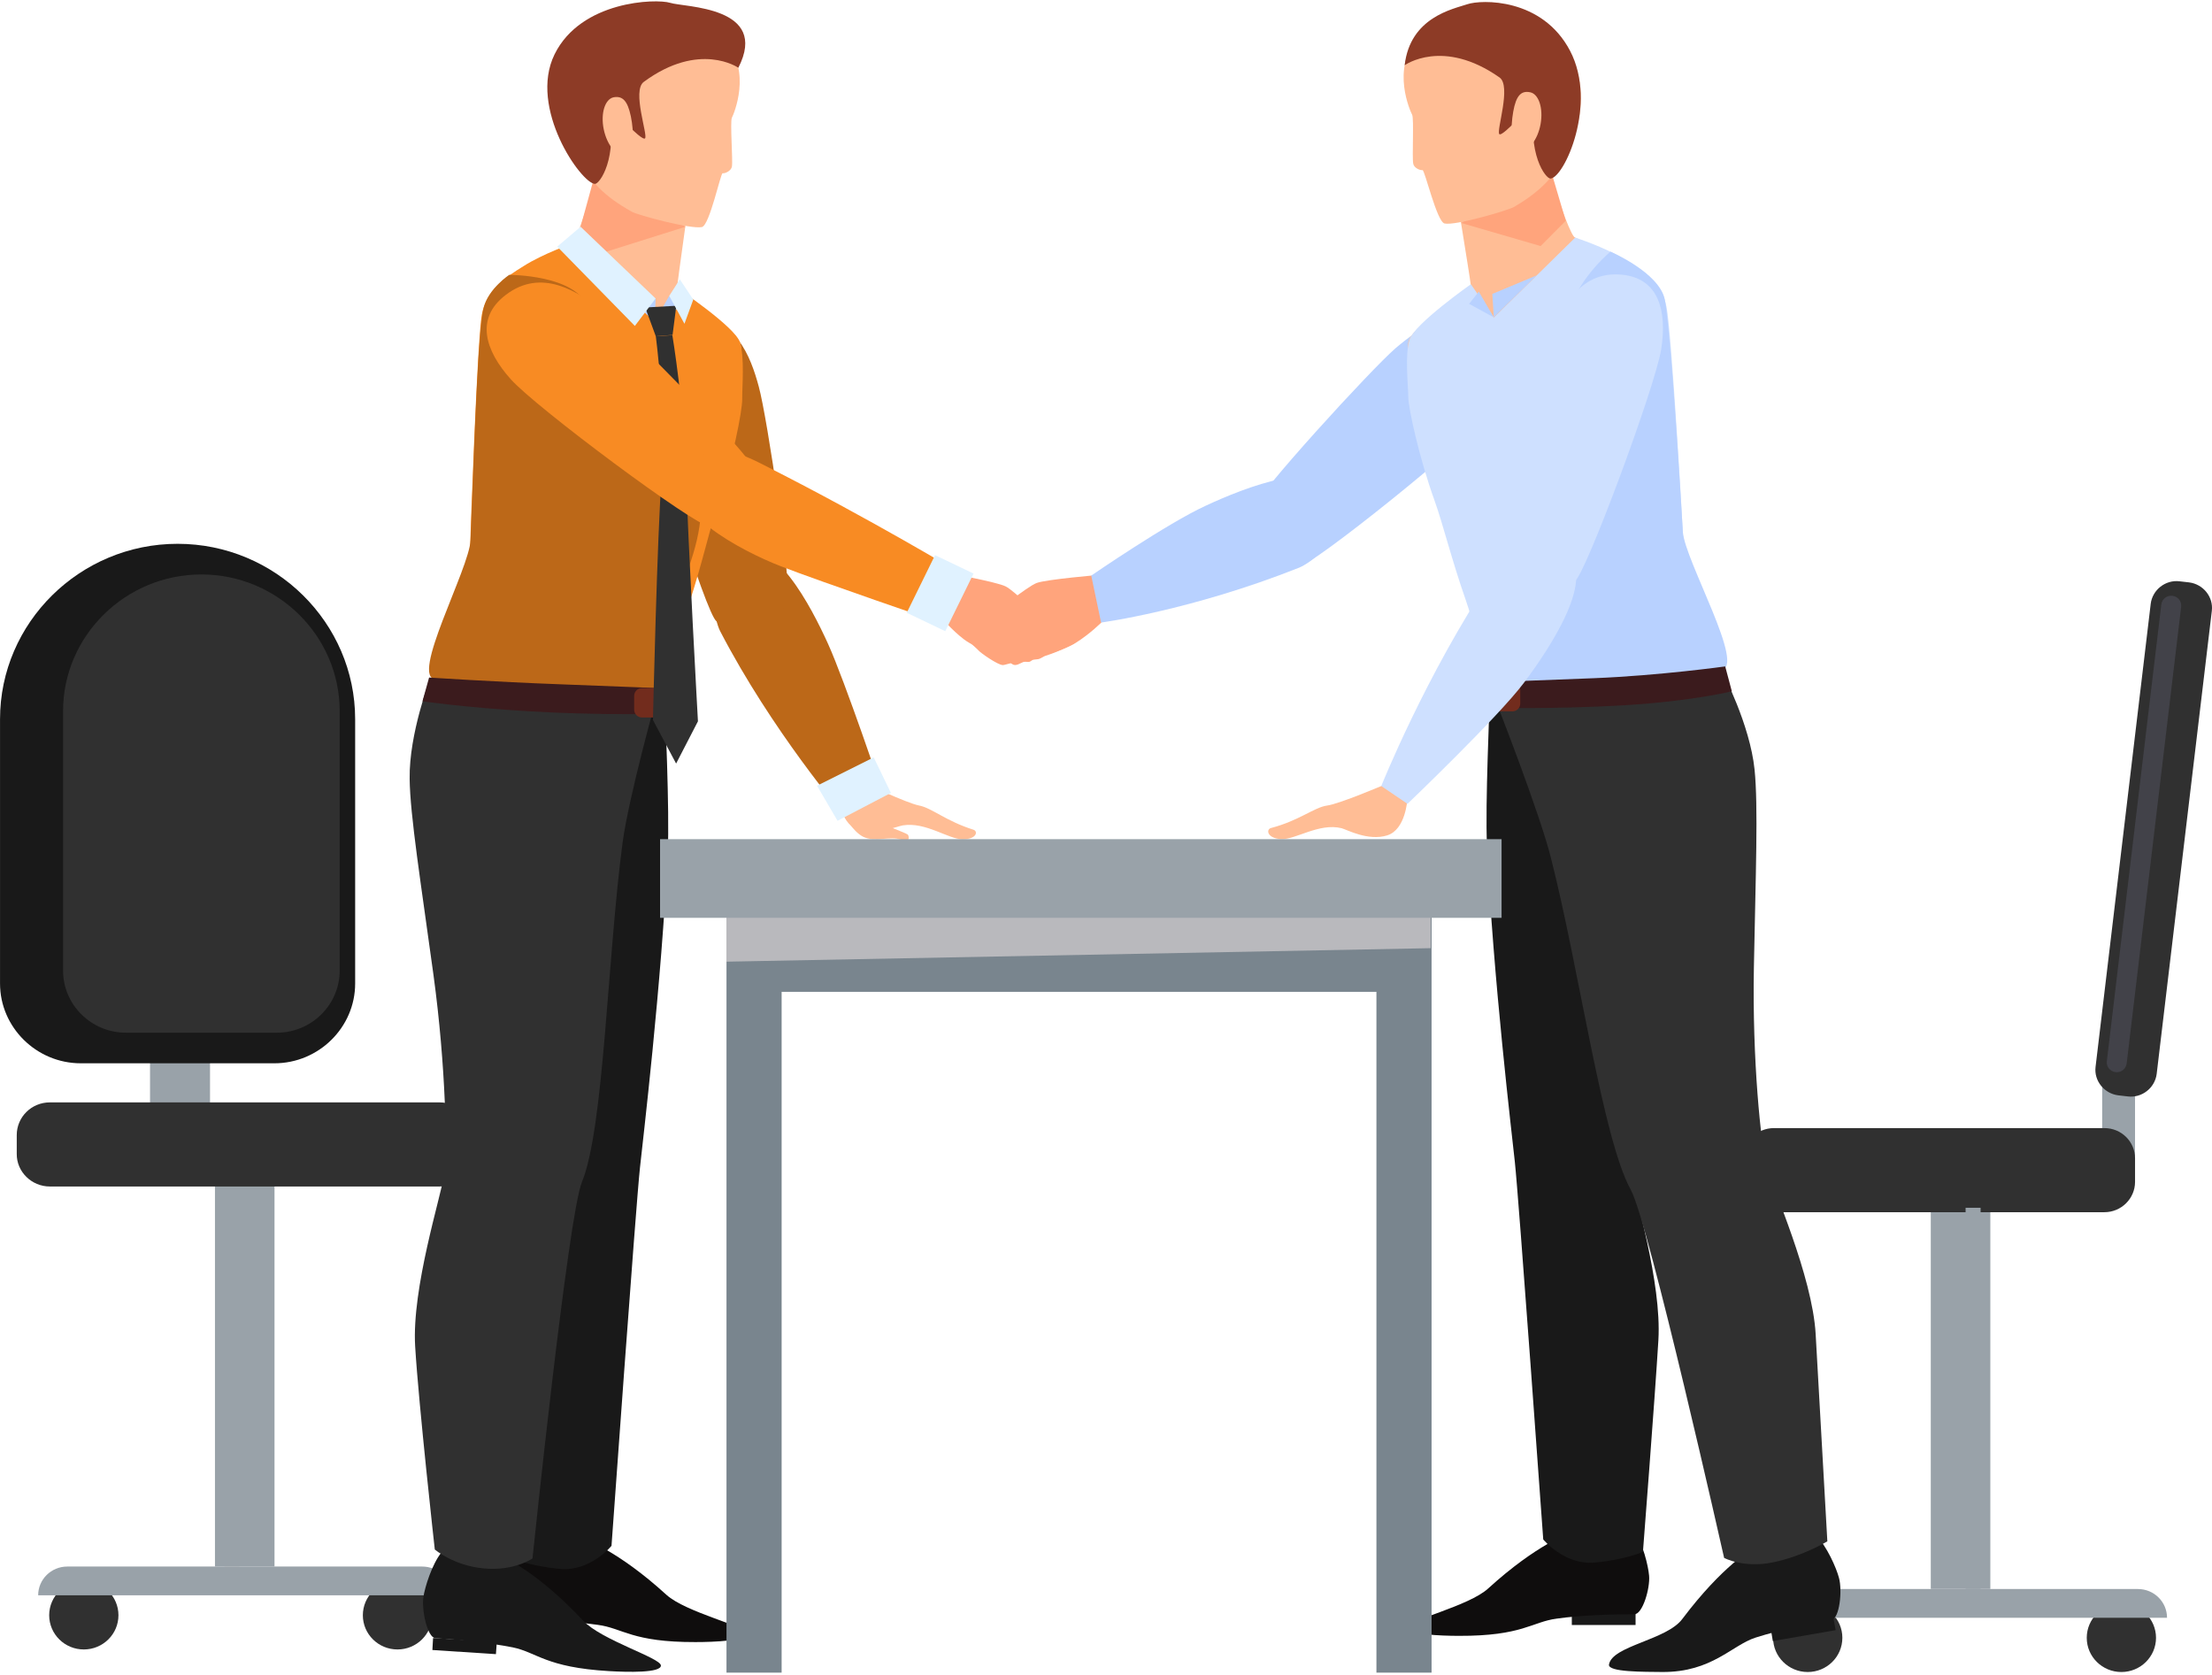 <svg width="675" height="511" viewBox="0 0 675 511" fill="none" xmlns="http://www.w3.org/2000/svg">
<path d="M607.359 357.461H589.186V484.858H607.359V357.461Z" fill="#99A2A9"/>
<path d="M651.512 323.336H641.482V358.776H651.512V323.336Z" fill="#99A2A9"/>
<path d="M642.16 369.892H541.329C536.146 369.892 531.973 365.77 531.973 360.65V353.469C531.973 348.349 536.146 344.227 541.329 344.227H642.16C647.343 344.227 651.516 348.349 651.516 353.469V360.65C651.516 365.703 647.343 369.892 642.16 369.892Z" fill="#303030"/>
<path d="M668.012 177.712L665.117 177.379C660.809 176.847 656.838 179.973 656.3 184.228L639.472 325.522C638.933 329.778 642.097 333.701 646.405 334.232L649.299 334.565C653.607 335.097 657.578 331.972 658.117 327.716L674.944 186.422C675.483 182.167 672.319 178.244 668.012 177.712Z" fill="#303030"/>
<path d="M662.898 181.803C661.215 181.604 659.734 182.8 659.532 184.463L642.907 323.828C642.705 325.491 643.916 326.954 645.599 327.153C647.282 327.353 648.763 326.156 648.965 324.493L665.59 185.128C665.792 183.465 664.581 182.002 662.898 181.803Z" fill="#424249"/>
<path d="M551.634 510.199C557.471 510.199 562.202 505.525 562.202 499.759C562.202 493.994 557.471 489.32 551.634 489.32C545.798 489.32 541.066 493.994 541.066 499.759C541.066 505.525 545.798 510.199 551.634 510.199Z" fill="#303030"/>
<path d="M647.347 510.199C653.183 510.199 657.915 505.525 657.915 499.759C657.915 493.994 653.183 489.32 647.347 489.32C641.511 489.32 636.779 493.994 636.779 499.759C636.779 505.525 641.511 510.199 647.347 510.199Z" fill="#303030"/>
<path d="M661.28 493.652H535.207C535.207 488.798 539.178 484.875 544.092 484.875H652.395C657.308 484.875 661.28 488.798 661.28 493.652Z" fill="#99A2A9"/>
<path d="M604.386 368.539H599.809V484.832H604.386V368.539Z" fill="#99A2A9"/>
<path d="M64.09 322.875H45.781V336.971H64.09V322.875Z" fill="#99A2A9"/>
<path d="M65.594 478.016H83.768L83.768 350.618H65.594L65.594 478.016Z" fill="#99A2A9"/>
<path d="M121.292 503.316C127.129 503.316 131.86 498.642 131.86 492.877C131.86 487.111 127.129 482.438 121.292 482.438C115.456 482.438 110.725 487.111 110.725 492.877C110.725 498.642 115.456 503.316 121.292 503.316Z" fill="#303030"/>
<path d="M25.578 503.316C31.414 503.316 36.145 498.642 36.145 492.877C36.145 487.111 31.414 482.438 25.578 482.438C19.741 482.438 15.01 487.111 15.01 492.877C15.01 498.642 19.741 503.316 25.578 503.316Z" fill="#303030"/>
<path d="M11.646 486.792H137.719C137.719 481.939 133.748 478.016 128.834 478.016H20.532C15.618 478.016 11.646 481.939 11.646 486.792Z" fill="#99A2A9"/>
<path d="M68.491 477.961H73.068L73.068 361.668H68.491L68.491 477.961Z" fill="#99A2A9"/>
<path d="M15.207 362.048H134.144C139.731 362.048 144.241 357.594 144.241 352.075V346.357C144.241 340.838 139.731 336.383 134.144 336.383H15.207C9.62 336.383 5.11 340.838 5.11 346.357V352.075C5.043 357.527 9.62 362.048 15.207 362.048Z" fill="#303030"/>
<path d="M83.742 324.453H24.643C11.114 324.453 0.008 313.482 0.008 300.117V219.463C0.008 190.007 24.374 165.938 54.193 165.938C84.011 165.938 108.378 190.007 108.378 219.463V300.117C108.378 313.482 97.272 324.453 83.742 324.453Z" fill="#191919"/>
<path d="M84.472 315.12H38.431C27.864 315.12 19.248 306.609 19.248 296.17V216.979C19.248 194.04 38.23 175.289 61.452 175.289C84.674 175.289 103.655 194.04 103.655 216.979V296.17C103.655 306.609 95.04 315.12 84.472 315.12Z" fill="#303030"/>
<path d="M309.915 200.553C309.309 199.422 309.713 198.026 310.857 197.361L319.675 192.574C320.819 191.975 322.233 192.374 322.906 193.505C323.512 194.635 323.108 196.031 321.964 196.63L313.146 201.417C312.002 202.082 310.588 201.683 309.915 200.553Z" fill="#FFA47C"/>
<path d="M307.444 196.982C306.839 195.852 307.242 194.456 308.387 193.791L317.204 189.004C318.349 188.405 319.762 188.804 320.435 189.934C321.041 191.065 320.637 192.461 319.493 193.059L310.675 197.847C309.531 198.512 308.05 198.113 307.444 196.982Z" fill="#FFA47C"/>
<path d="M305.206 193.326C304.6 192.196 305.004 190.8 306.148 190.135L314.966 185.347C316.11 184.749 317.524 185.148 318.197 186.278C318.803 187.408 318.399 188.805 317.255 189.403L308.437 194.191C307.293 194.856 305.812 194.457 305.206 193.326Z" fill="#FFA47C"/>
<path d="M303.392 189.545C302.786 188.415 303.19 187.018 304.334 186.353L313.152 181.566C314.296 180.968 315.71 181.367 316.383 182.497C316.988 183.627 316.585 185.024 315.44 185.622L306.623 190.409C305.478 191.141 303.997 190.675 303.392 189.545Z" fill="#FFA47C"/>
<path d="M336.044 175.367C336.044 175.367 319.351 176.764 316.322 177.894C313.293 179.091 303.533 187.07 303.533 187.07C303.533 187.07 308.985 188.931 310.062 191.591C311.139 194.317 313.159 201.498 313.159 201.498C313.159 201.498 323.928 198.905 328.236 196.179C332.611 193.453 336.246 189.796 336.246 189.796L336.044 175.367Z" fill="#FFA47C"/>
<path d="M408.19 151.086C404.354 139.051 379.718 148.825 368.006 154.278C356.227 159.663 333 175.635 333 175.635L336 189.958C336 189.958 363.227 186.393 396.411 173.228C399.777 171.898 412.094 163.387 408.19 151.086Z" fill="#B8D1FF"/>
<path d="M455.505 100.041C465.198 106.823 462.371 116.797 454.967 125.773C447.563 134.75 400.243 172.849 396.407 172.849C392.637 172.849 380.05 161.346 381.666 156.16C383.281 151.04 418.485 112.608 425.889 106.225C433.36 99.908 444.197 92.062 455.505 100.041Z" fill="#B8D1FF"/>
<path d="M468.552 38.891C468.552 38.891 478.245 71.338 480.601 72.469C487.87 75.926 497.967 83.107 504.227 90.687C511.833 99.93 509.275 145.144 509.611 161.501C509.948 177.858 523.41 200.066 529.603 214.694C535.795 229.322 492.043 259.642 490.293 260.041C488.543 260.506 469.292 249.934 465.119 245.679C460.879 241.423 454.013 201.794 451.455 191.821C448.965 181.914 437.791 147.604 436.781 145.476C429.916 130.981 430.858 118.015 430.656 114.691C430.454 111.3 428.906 105.98 430.05 103.52C432.272 98.6 449.032 88.759 448.763 86.631C448.561 84.504 443.782 55.447 443.782 55.447L468.552 38.891Z" fill="#FFBD95"/>
<path d="M480.68 72.5L455.842 96.902L448.842 86.729C448.842 86.729 431.543 98.897 430.13 103.618C428.649 108.339 429.726 117.515 429.726 120.972C429.726 124.496 433.091 139.789 437.736 152.689C440.428 160.202 442.851 170.442 447.361 183.341C451.198 194.312 457.054 222.637 457.054 222.637C457.054 222.637 468.026 220.377 484.651 215.456C503.902 209.738 525.778 204.352 526.451 203.421C529.413 199.432 513.864 168.447 513.662 164.923C513.527 161.465 510.095 101.224 508.546 93.644C507.066 86.064 501.21 82.341 495.488 79.016C489.565 75.359 480.68 72.5 480.68 72.5Z" fill="#CEE0FF"/>
<path d="M491.443 76.781C491.443 76.781 482.356 84.228 479.125 94.135C470.307 120.998 500.597 149.19 484.645 157.768C459.134 171.531 465.057 178.513 465.192 184.032C465.461 196.067 463.711 211.626 463.711 211.626L525.031 204.445C533.243 204.046 514.059 170.999 513.521 162.223C511.299 124.788 509.213 97.394 508.001 91.276C506.184 83.098 491.443 76.781 491.443 76.781Z" fill="#B8D1FF"/>
<path d="M445.887 68.034L472.744 50.281L477.792 67.37L470.118 75.082L445.887 68.034Z" fill="#FFA47C"/>
<path d="M432.335 12.143C439.066 4.364 460.672 -4.613 473.394 8.619C486.116 21.851 483.087 36.745 478.241 46.32C474.471 53.767 470.433 58.155 462.019 63.142C460.336 64.139 444.181 68.927 440.816 68.195C438.46 67.73 434.758 51.772 434.085 51.905C433.412 52.038 431.527 51.307 431.258 49.977C430.854 48.115 431.527 36.213 430.921 35.016C430.315 33.886 424.594 21.053 432.335 12.143Z" fill="#FFBD95"/>
<path d="M428.637 19.91C428.637 19.91 440.281 11.466 457.58 23.634C461.282 26.227 456.571 39.858 457.513 40.921C458.59 42.052 468.686 30.017 468.485 31.546C465.792 46.972 471.715 54.552 473.129 54.486C477.302 54.286 487.601 31.745 479.12 15.522C470.638 -0.702 452.061 -0.17 447.753 1.292C443.445 2.755 430.319 5.215 428.637 19.91Z" fill="#8D3B26"/>
<path d="M461.77 34.065C460.895 38.985 460.962 45.435 463.655 45.9C466.347 46.366 469.241 42.709 470.116 37.855C470.991 32.934 469.511 28.613 466.886 28.147C464.193 27.615 462.645 29.145 461.77 34.065Z" fill="#FFBD95"/>
<path d="M479.647 495.852H499.1V492.261H479.647V495.852Z" fill="#191919"/>
<path d="M498.718 467.314C501.276 470.838 502.959 477.686 503.228 480.812C503.564 484.602 501.276 492.58 498.718 492.58C491.381 492.58 482.563 492.846 475.025 493.91C467.419 494.908 464.592 499.23 445.206 499.163C439.552 499.163 429.254 498.764 429.59 496.503C429.927 494.243 448.168 490.12 454.091 484.734C469.034 471.104 478.996 467.846 478.996 467.846C478.996 467.846 498.179 466.582 498.718 467.314Z" fill="#0F0D0D"/>
<path d="M514.138 223.398C514.138 223.398 515.417 231.177 516.561 242.348C517.773 253.518 506.869 289.158 502.965 317.284C499.128 345.343 496.705 350.995 497.715 357.644C498.657 364.293 507.138 391.155 506.061 408.975C504.984 426.861 501.349 473.538 501.349 473.538C501.349 473.538 496.032 475.932 486.676 476.796C477.387 477.661 470.925 469.748 470.925 469.748C470.925 469.748 463.453 365.357 462.242 354.386C461.501 347.271 455.578 298.068 453.761 258.04C453.155 245.14 454.636 215.352 454.636 209.966C454.636 206.243 514.138 223.398 514.138 223.398Z" fill="#191919"/>
<path d="M540.981 500.755L560.164 497.43L559.491 493.773L540.375 497.098L540.981 500.755Z" fill="#191919"/>
<path d="M554.256 468.636C557.42 471.761 560.381 478.41 561.189 481.535C562.199 485.325 561.391 493.836 558.9 494.302C551.631 495.565 543.082 497.36 535.746 499.688C528.476 502.015 522.418 510.26 507.341 510.193C501.686 510.127 490.648 510.26 490.984 507.933C491.926 502.148 508.619 500.486 513.398 493.969C525.716 477.613 534.871 472.559 534.871 472.559C534.871 472.559 553.583 467.971 554.256 468.636Z" fill="#191919"/>
<path d="M525.65 205.219C525.65 205.219 533.996 221.044 535.41 234.807C536.554 245.978 535.746 266.79 535.208 295.115C534.669 323.44 537.362 349.372 539.112 355.888C540.862 362.338 553.045 389.267 554.055 407.086C555.064 424.973 557.622 470.32 557.622 470.32C557.622 470.32 550.353 474.775 541.199 476.703C532.044 478.631 526.121 475.373 526.121 475.373C526.121 475.373 503.033 372.777 497.649 363.069C489.033 347.51 482.033 296.245 473.282 261.803C469.782 247.906 456.926 215.126 456.926 215.126L525.65 205.219Z" fill="#303030"/>
<path d="M455.379 89.691L455.85 96.805L468.908 84.039L455.379 89.691Z" fill="#B8D1FF"/>
<path d="M455.838 96.838L451.261 88.992L448.299 92.716L455.838 96.838Z" fill="#B8D1FF"/>
<path d="M494.869 83.817C506.311 84.88 508.735 95.054 506.917 106.623C505.033 118.193 483.762 175.442 480.599 177.303C477.435 179.165 461.281 175.442 460.136 170.122C458.992 164.803 469.897 113.405 473.06 104.096C476.156 94.854 481.474 82.553 494.869 83.817Z" fill="#CEE0FF"/>
<path d="M526.454 203.352C526.454 203.352 506.395 206.144 486.471 206.942C466.547 207.673 454.566 208.205 454.566 208.205L454.432 215.985C454.432 215.985 474.827 216.45 495.895 215.187C516.627 213.924 528.473 210.932 528.473 210.932L526.454 203.352Z" fill="#3B1B1D"/>
<path d="M461.488 217.07H457.113C455.766 217.07 454.689 216.006 454.689 214.676V210.487C454.689 209.158 455.766 208.094 457.113 208.094H461.488C462.834 208.094 463.911 209.158 463.911 210.487V214.676C463.911 216.006 462.834 217.07 461.488 217.07Z" fill="#722C1D"/>
<path d="M327.815 196.291C327.815 196.291 324.181 198.486 318.93 200.148C318.392 200.347 317.651 200.879 317.046 201.079C316.574 201.212 315.699 201.212 315.228 201.345C314.824 201.478 314.555 201.81 314.151 201.943C313.613 202.076 312.805 201.81 312.267 202.01C311.863 202.143 311.055 202.608 310.651 202.741C309.103 203.339 308.766 202.276 308.295 202.408C306.747 202.807 306.343 202.94 306.007 202.94C304.526 202.94 299.276 199.283 298.603 198.486C297.929 197.688 293.285 193.898 293.554 193.366C293.823 192.834 296.045 191.903 298.804 193.632C301.564 195.36 305.064 197.289 304.593 196.757C304.122 196.225 302.237 192.568 301.766 190.972C301.497 189.908 302.507 189.443 303.449 189.31C303.987 189.243 306.343 191.238 306.343 191.238C306.343 191.238 307.016 189.177 307.487 189.11C309.103 188.844 310.382 190.839 310.988 191.371C311.526 191.77 311.324 189.31 312.065 189.243C314.69 189.11 316.709 195.161 319.065 193.964C320.276 193.166 325.931 192.967 327.815 196.291Z" fill="#FFA47C"/>
<path d="M429.46 243.881C429.46 243.881 428.989 253.19 423.268 254.918C417.546 256.714 411.085 253.19 409.402 252.724C402.536 250.995 395.199 256.315 390.891 256.049C386.584 255.783 386.314 253.057 387.862 252.658C396.478 250.397 401.055 246.341 404.959 245.809C408.863 245.277 422.662 239.359 422.662 239.359L429.46 243.881Z" fill="#FFBD95"/>
<path d="M477.251 168.482C488.02 175.284 472.957 197.772 465.051 208.322C457.145 218.872 429.5 245.284 429.5 245.284L421.5 239.851C421.5 239.851 435.062 205.962 455.373 175.631C457.418 172.577 466.278 161.61 477.251 168.482Z" fill="#CEE0FF"/>
<path d="M256.125 242.411C256.125 242.411 255.991 250.988 261.577 252.983C267.164 254.978 273.828 252.119 275.511 251.853C282.511 250.722 289.444 256.108 293.752 256.108C298.06 256.108 298.531 253.648 297.05 253.183C288.636 250.523 284.328 246.533 280.492 245.802C276.655 245.071 263.26 238.688 263.26 238.688L256.125 242.411Z" fill="#FFBD95"/>
<path d="M257.146 248.118C257.146 248.118 260.041 253.703 263.474 255.366C266.906 257.028 271.686 255.1 274.782 256.163C277.878 257.227 277.34 255.366 277.138 254.834C276.936 254.302 273.099 253.105 271.484 252.24C269.868 251.509 264.483 244.926 257.146 248.118Z" fill="#FFBD95"/>
<path d="M225.303 168.975C235.871 162.591 247.583 185.198 252.698 196.502C257.814 207.806 269.459 242.315 269.459 242.315L257.343 248.498C257.343 248.498 235.601 223.099 219.783 192.645C218.101 189.454 214.533 175.491 225.303 168.975Z" fill="#BC6818"/>
<path d="M266.617 231.109L271.867 241.947L255.578 250.458L249.318 239.753L266.617 231.109Z" fill="#E0F2FF"/>
<path d="M210.488 96.671C198.641 97.003 195.343 106.844 196.42 118.347C197.497 129.85 215.469 187.498 218.633 189.559C221.796 191.62 238.691 188.961 240.239 183.774C241.787 178.654 234.114 127.323 231.556 118.014C229.066 108.772 224.421 96.338 210.488 96.671Z" fill="#BC6818"/>
<path d="M185.797 40.562C185.797 40.562 176.777 73.21 174.489 74.407C167.287 77.997 157.325 85.378 151.267 93.091C143.863 102.466 147.43 147.614 147.43 163.97C147.43 180.327 134.506 202.801 128.583 217.562C122.727 232.324 167.085 261.646 168.835 262.045C170.652 262.444 189.566 251.473 193.74 247.151C197.846 242.829 203.904 203.001 206.192 193.027C208.481 183.053 218.846 148.544 219.856 146.35C226.385 131.722 225.174 118.823 225.308 115.432C225.443 112.041 226.856 106.721 225.712 104.261C223.356 99.407 206.461 89.899 206.596 87.771C206.798 85.644 210.904 56.454 210.904 56.454L185.797 40.562Z" fill="#FFBD95"/>
<path d="M174.462 74.383L199.838 98.253L206.637 87.881C206.637 87.881 224.205 99.65 225.753 104.37C227.301 109.025 226.426 118.201 226.493 121.725C226.56 125.249 223.531 140.608 219.156 153.574C216.598 161.154 214.445 171.46 210.204 184.426C206.569 195.53 201.386 223.922 201.386 223.922C201.386 223.922 190.347 221.927 173.587 217.339C154.202 212.02 132.258 207.1 131.518 206.235C128.422 202.312 143.365 170.995 143.432 167.537C143.499 164.08 145.653 103.772 146.999 96.126C148.346 88.479 154.134 84.689 159.721 81.231C165.644 77.441 174.462 74.383 174.462 74.383Z" fill="#F88B23"/>
<path d="M155.372 83.875C155.372 83.875 175.767 83.808 179.267 93.716C188.623 120.379 185.527 126.429 201.681 134.741C227.529 147.973 204.239 183.546 204.239 188.998C204.239 201.033 202.355 212.669 202.355 212.669L133.025 207.283C124.813 207.083 143.256 173.572 143.592 164.795C145.006 127.294 146.016 99.766 147.631 93.782C149.112 88.064 155.372 83.875 155.372 83.875Z" fill="#BC6818"/>
<path d="M209.137 69.21L181.876 52.055L177.164 69.21L185.039 76.79L209.137 69.21Z" fill="#FFA47C"/>
<path d="M221.459 13.034C214.526 5.387 192.785 -3.123 180.333 10.374C167.88 23.872 171.246 38.7 176.294 48.141C180.198 55.522 184.304 59.844 192.852 64.631C194.602 65.629 210.757 70.017 214.19 69.286C216.546 68.754 219.911 52.729 220.517 52.862C221.19 52.995 223.075 52.197 223.344 50.867C223.681 48.939 222.738 37.104 223.344 35.907C223.95 34.777 229.402 21.811 221.459 13.034Z" fill="#FFBD95"/>
<path d="M225.308 20.677C225.308 20.677 213.461 12.432 196.432 24.999C192.797 27.726 197.778 41.223 196.836 42.221C195.826 43.351 185.393 31.582 185.662 33.111C188.691 48.471 182.902 56.184 181.556 56.117C177.383 55.984 161.161 32.978 169.238 16.555C177.316 0.198 200.134 -0.467 204.509 0.863C208.817 2.259 234.934 1.86 225.308 20.677Z" fill="#8D3B26"/>
<path d="M192.511 35.535C193.521 40.455 193.521 46.905 190.895 47.37C188.203 47.902 185.241 44.312 184.232 39.458C183.222 34.537 184.636 30.215 187.261 29.683C189.953 29.218 191.501 30.681 192.511 35.535Z" fill="#FFBD95"/>
<path d="M177.451 494.508H157.998V498.098H177.451V494.508Z" fill="#191919"/>
<path d="M158.726 469.212C156.169 472.736 154.486 479.585 154.217 482.71C153.88 486.5 156.169 494.479 158.726 494.479C166.063 494.479 174.881 494.745 182.42 495.809C190.026 496.806 192.853 501.128 212.238 501.062C217.892 501.062 228.191 500.663 227.854 498.402C227.518 496.141 209.277 492.019 203.353 486.633C188.41 473.002 178.448 469.744 178.448 469.744C178.448 469.744 159.265 468.481 158.726 469.212Z" fill="#0F0D0D"/>
<path d="M143.323 225.335C143.323 225.335 142.044 233.115 140.9 244.285C139.688 255.456 150.593 291.095 154.497 319.221C158.333 347.28 160.757 352.932 159.814 359.581C158.872 366.23 150.391 393.093 151.468 410.913C152.545 428.799 156.18 475.476 156.18 475.476C156.18 475.476 161.497 477.869 170.853 478.734C180.209 479.598 186.604 471.686 186.604 471.686C186.604 471.686 194.075 367.294 195.287 356.323C196.027 349.209 201.951 300.005 203.768 259.977C204.374 247.078 202.893 217.29 202.893 211.904C202.826 208.18 143.323 225.335 143.323 225.335Z" fill="#191919"/>
<path d="M151.333 504.748L131.947 503.485L132.149 499.828L151.602 501.025L151.333 504.748Z" fill="#191919"/>
<path d="M134.632 473.817C131.872 477.275 129.651 484.19 129.18 487.448C128.641 491.304 130.391 499.682 132.882 499.882C140.219 500.347 148.969 501.212 156.44 502.674C163.912 504.204 166.47 508.792 185.855 509.922C191.509 510.254 201.808 510.52 201.673 508.193C201.539 505.866 183.567 500.48 177.98 494.562C163.979 479.602 154.287 475.612 154.287 475.612C154.287 475.612 135.17 473.152 134.632 473.817Z" fill="#191919"/>
<path d="M131.265 207.109C131.265 207.109 124.803 223.799 125.005 237.629C125.139 248.866 128.437 269.412 132.274 297.471C136.111 325.53 136.515 351.662 135.572 358.244C134.63 364.893 125.61 392.953 126.687 410.839C127.764 428.725 132.678 472.809 132.678 472.809C132.678 472.809 138.332 477.729 147.688 478.594C156.977 479.458 162.497 475.535 162.497 475.535C162.497 475.535 173.334 371.011 177.574 360.704C184.305 344.281 185.315 292.551 189.959 257.31C191.844 243.081 200.594 211.897 200.594 211.897L131.265 207.109Z" fill="#303030"/>
<path d="M200.071 91.085L199.802 98.2L186.475 85.766L200.071 91.085Z" fill="#B8D1FF"/>
<path d="M199.777 98.186L204.22 90.273L207.249 93.93L199.777 98.186Z" fill="#B8D1FF"/>
<path d="M196.889 93.829L206.379 93.297L205.235 102.207L200.12 102.606L196.889 93.829Z" fill="#303030"/>
<path d="M170.037 75.254L177.172 69.203L200.058 91.079L193.73 99.457L170.037 75.254Z" fill="#E0F2FF"/>
<path d="M204.219 90.288L208.863 98.799L211.556 91.418L207.45 85.234L204.219 90.288Z" fill="#E0F2FF"/>
<path d="M130.939 206.742C130.939 206.742 150.998 208.072 170.922 208.803C190.846 209.535 202.827 210.067 202.827 210.067L202.961 217.846C202.961 217.846 182.566 218.312 161.498 217.048C140.767 215.785 128.92 213.99 128.92 213.99L130.939 206.742Z" fill="#3B1B1D"/>
<path d="M195.939 218.937H200.314C201.66 218.937 202.737 217.873 202.737 216.544V212.355C202.737 211.025 201.66 209.961 200.314 209.961H195.939C194.593 209.961 193.516 211.025 193.516 212.355V216.544C193.516 217.873 194.593 218.937 195.939 218.937Z" fill="#722C1D"/>
<path d="M200.125 102.606C200.125 102.606 203.289 126.809 201.942 144.961C200.529 163.047 199.25 219.697 199.25 219.697L206.318 232.995L212.981 220.096C212.981 220.096 209.885 164.443 209.347 144.562C208.875 124.681 205.173 102.273 205.173 102.273L200.125 102.606Z" fill="#303030"/>
<path d="M310.85 200.892C311.523 199.895 311.254 198.499 310.244 197.834L302.369 192.514C301.359 191.849 299.946 192.115 299.273 193.113C298.6 194.11 298.869 195.506 299.879 196.171L307.754 201.491C308.831 202.156 310.177 201.89 310.85 200.892Z" fill="#FFA47C"/>
<path d="M313.563 197.681C314.236 196.684 313.967 195.288 312.957 194.623L305.082 189.303C304.072 188.638 302.659 188.904 301.986 189.902C301.312 190.899 301.582 192.295 302.591 192.96L310.467 198.28C311.476 198.945 312.89 198.679 313.563 197.681Z" fill="#FFA47C"/>
<path d="M315.977 194.392C316.65 193.395 316.381 191.999 315.371 191.334L307.496 186.014C306.486 185.349 305.073 185.615 304.4 186.613C303.727 187.61 303.996 189.006 305.005 189.671L312.881 194.991C313.89 195.656 315.304 195.456 315.977 194.392Z" fill="#FFA47C"/>
<path d="M318.006 191.088C318.679 190.09 318.41 188.694 317.401 188.029L309.525 182.71C308.516 182.045 307.102 182.311 306.429 183.308C305.756 184.305 306.025 185.702 307.035 186.367L314.91 191.686C315.92 192.351 317.333 192.085 318.006 191.088Z" fill="#FFA47C"/>
<path d="M288.644 174.75C288.644 174.75 304.125 177.543 306.885 178.939C309.645 180.335 318.059 188.78 318.059 188.78C318.059 188.78 312.808 190.043 311.597 192.437C310.385 194.897 307.827 201.48 307.827 201.48C307.827 201.48 298 198.022 294.163 195.096C290.327 192.171 287.23 188.381 287.23 188.381L288.644 174.75Z" fill="#FFA47C"/>
<path d="M154.29 90.026C144.867 97.207 148.098 107.048 155.839 115.692C163.579 124.402 212.379 160.64 216.149 160.441C219.918 160.308 232.034 148.273 230.217 143.22C228.399 138.166 191.715 101.064 184.109 95.013C176.436 88.963 165.262 81.582 154.29 90.026Z" fill="#F88B23"/>
<path d="M208.935 144.532C202.608 155.636 226.1 168.07 238.283 172.791C250.466 177.512 287.419 190.145 287.419 190.145L293.41 175.118C293.41 175.118 265.746 158.429 233.571 142.139C225.83 138.149 215.397 133.229 208.935 144.532Z" fill="#F88B23"/>
<path d="M297.084 175.019L285.334 169.391L276.7 186.98L288.45 192.608L297.084 175.019Z" fill="#E0F2FF"/>
<path d="M221.691 256.726L221.691 510.391H238.519V256.726H221.691Z" fill="#79858E"/>
<path d="M420.021 256.726V510.391H436.849V256.726H420.021Z" fill="#79858E"/>
<path d="M434.114 261.359H224.105V302.65H434.114V261.359Z" fill="#79858E"/>
<path d="M436.585 289.325L221.662 293.447V279.75L436.585 279.949V289.325Z" fill="#B9B9BD"/>
<path d="M458.21 256.062H201.42V280.066H458.21V256.062Z" fill="#99A2A9"/>
</svg>
